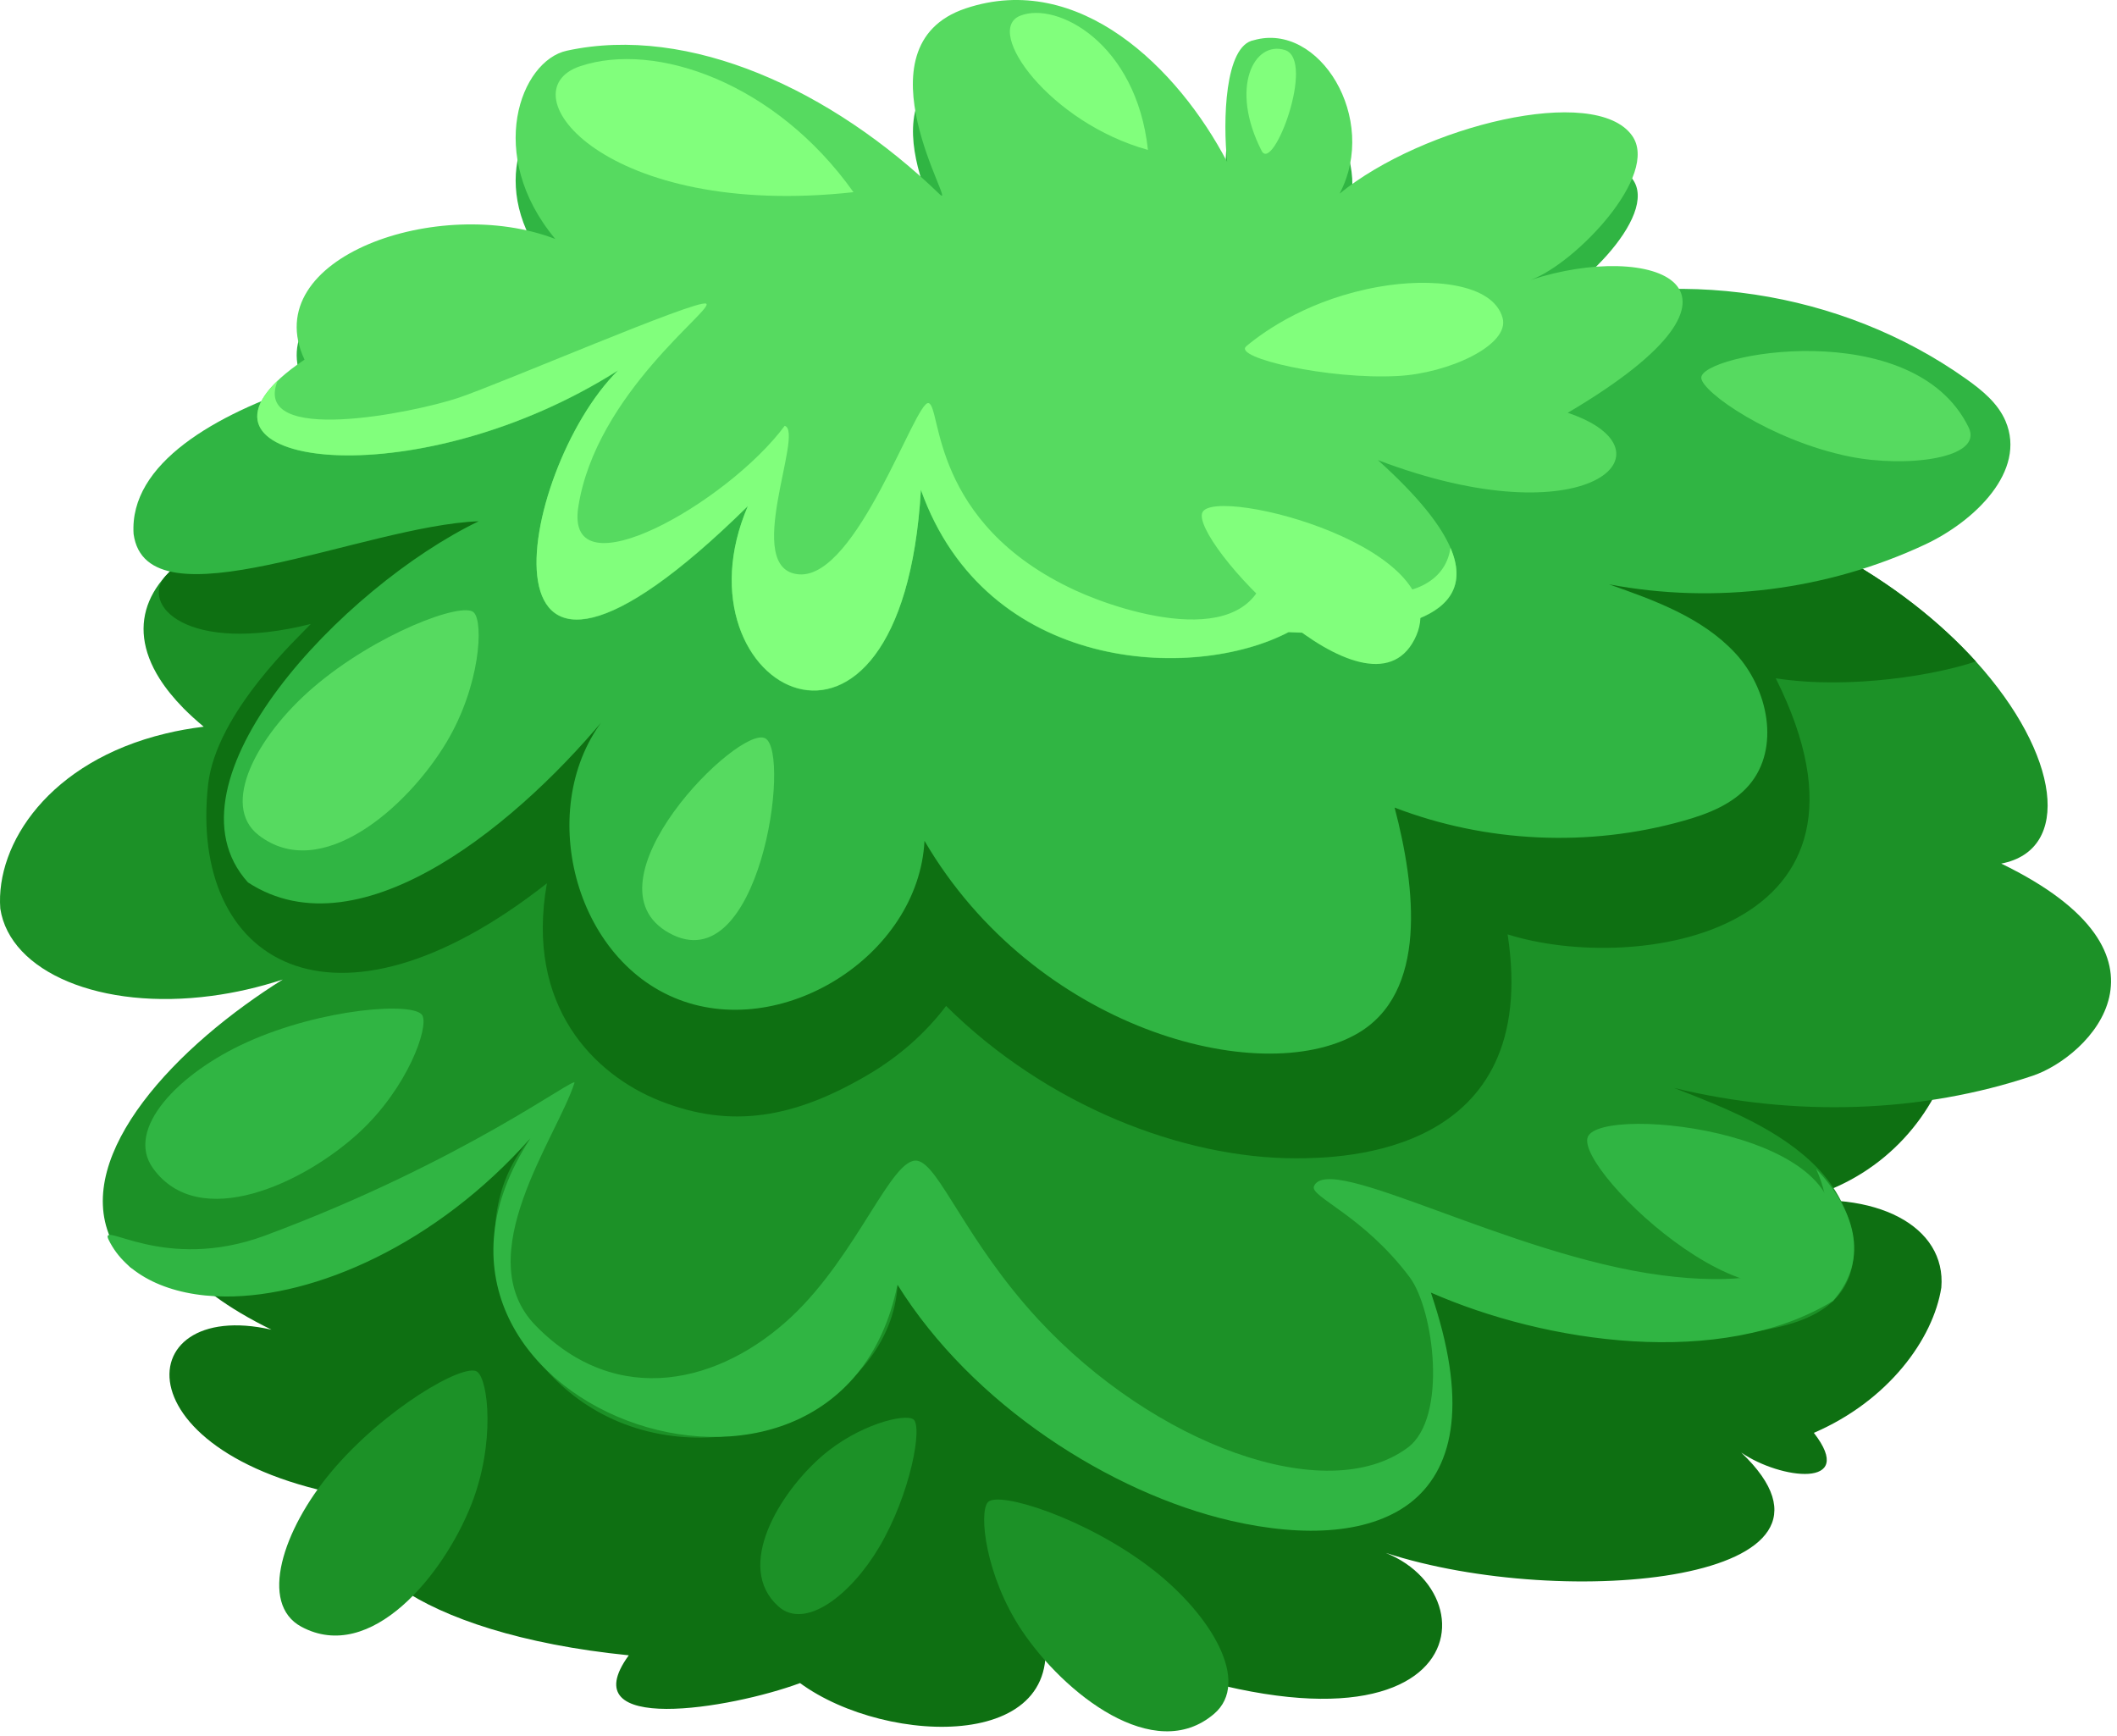 <svg width="189" height="155" viewBox="0 0 189 155" fill="none" xmlns="http://www.w3.org/2000/svg">
<path d="M18.126 100.236C26.146 96.796 36.106 96.386 45.946 99.116C41.626 97.266 37.086 95.256 33.546 91.616C29.936 87.896 27.776 81.866 30.126 78.396C31.366 76.556 33.596 75.786 35.816 75.296C44.486 73.366 54.386 74.806 63.396 79.276C60.726 70.756 58.476 58.976 65.256 55.056C74.686 49.606 97.206 58.896 107.296 80.076C108.266 68.026 122.126 59.806 131.986 65.856C141.046 71.416 142.536 86.586 135.876 94.436C145.426 84.656 161.356 73.606 170.026 81.866C179.506 87.266 173.826 105.276 158.826 107.426C167.566 106.116 173.776 109.506 173.316 114.946C172.596 119.546 168.576 125.056 161.936 127.916C165.816 132.916 158.946 132.086 155.456 129.676C167.546 141.196 139.686 143.826 123.726 138.636C134.166 142.836 130.336 161.676 92.926 144.666C96.256 156.436 79.216 155.966 71.426 150.256C65.216 152.556 50.926 154.926 56.136 147.776C36.916 145.846 28.606 138.326 33.276 133.906C10.436 130.796 11.216 115.736 24.236 118.706C8.296 110.916 14.126 101.956 18.116 100.236H18.126Z" fill="#0E7012"/>
<path d="M181.476 96.036C171.576 99.366 160.196 99.746 149.456 97.126C154.086 98.916 158.906 100.826 162.246 104.256C165.586 107.686 166.836 113.106 163.656 116.146C161.996 117.736 159.476 118.406 157.006 118.826C147.446 120.466 137.026 119.246 127.746 115.386C129.866 122.666 131.166 132.236 123.906 135.306C114.026 139.476 91.256 132.296 80.136 114.686C79.536 124.936 65.516 131.586 54.746 126.716C44.566 122.116 40.966 108.876 47.366 101.616C38.056 110.626 22.586 120.266 11.616 113.116C5.226 106.386 12.356 96.636 21.896 89.706C22.986 88.916 24.106 88.156 25.246 87.446C23.086 88.156 20.946 88.636 18.896 88.906C8.986 90.226 0.896 86.786 0.026 81.116C-0.404 75.336 4.406 67.976 14.786 65.486C15.856 65.226 16.986 65.026 18.186 64.876C17.526 64.326 16.926 63.776 16.386 63.236C15.506 62.336 14.796 61.456 14.246 60.586C7.956 50.606 23.266 42.956 43.896 45.766C43.896 45.766 64.666 36.846 96.026 46.846C95.596 43.476 140.596 38.326 144.356 42.906C159.226 45.236 170.086 52.076 176.396 59.046C183.936 67.376 184.996 75.886 178.666 77.096C195.636 85.326 186.466 94.356 181.476 96.036Z" fill="#1C9127"/>
<path d="M148.337 113.846C134.747 112.076 118.577 102.776 117.307 105.906C116.927 106.836 121.697 108.486 125.847 114.016C128.017 116.906 129.267 126.576 125.677 129.236C118.387 134.646 102.987 128.906 92.716 117.816C86.227 110.806 83.847 103.986 81.906 103.626C79.636 103.206 76.567 112.016 70.656 117.556C64.397 123.426 55.166 125.856 47.816 118.336C41.797 112.166 49.717 101.556 51.286 96.676C51.526 95.936 41.486 103.676 23.686 110.296C14.607 113.666 8.807 108.836 9.697 110.676C11.226 113.836 15.117 115.726 20.137 115.746C28.096 115.786 38.897 111.156 47.356 101.616C32.007 125.216 74.757 140.856 80.126 114.686C86.796 125.406 99.207 133.306 109.897 135.766C123.017 138.786 134.317 134.606 127.737 115.386C137.947 119.896 153.667 122.236 163.637 116.146C167.057 112.256 165.437 107.836 162.137 104.346C164.937 110.556 161.647 115.576 148.327 113.846H148.337Z" fill="#30B543"/>
<path d="M176.396 59.046C170.087 52.076 159.227 45.236 144.357 42.906C140.597 38.336 95.597 43.476 96.026 46.846C64.666 36.846 43.897 45.766 43.897 45.766C30.396 43.926 19.177 46.566 14.796 51.406C12.476 53.966 16.677 58.476 27.747 55.706C26.826 56.726 19.297 63.556 18.576 70.066C16.846 85.806 29.646 93.936 48.827 78.856C46.867 89.876 53.096 95.956 58.886 98.266C65.296 100.826 70.957 99.786 77.447 95.976C80.287 94.316 82.656 92.196 84.466 89.806C93.457 98.726 105.597 103.406 115.667 103.406C119.837 103.406 137.607 103.116 134.597 83.416C146.077 87.026 169.956 83.386 158.536 60.556C165.286 61.596 173.096 60.196 176.396 59.046Z" fill="#0E7012"/>
<path d="M50.606 8.946C46.477 9.766 43.297 17.516 49.577 24.456C39.257 20.776 22.907 25.966 27.186 34.386C19.337 36.976 11.517 41.336 11.927 47.676C13.107 56.176 32.467 46.916 42.736 46.536C30.646 52.366 14.027 69.786 22.137 78.776C32.246 85.366 46.657 73.256 54.717 63.236C47.666 70.756 50.666 85.026 60.157 89.056C69.647 93.096 82.007 85.366 82.537 75.066C92.337 91.826 112.406 97.246 121.116 92.306C127.516 88.676 126.376 79.206 124.506 72.096C132.676 75.236 141.866 75.656 150.296 73.276C152.466 72.666 154.686 71.806 156.156 70.086C158.966 66.796 157.856 61.466 154.916 58.306C151.976 55.136 147.726 53.596 143.646 52.166C153.116 53.966 163.146 52.696 171.876 48.606C176.276 46.546 180.956 42.056 179.046 37.586C178.366 35.996 176.966 34.846 175.556 33.846C164.386 25.896 149.386 23.636 136.366 27.926C140.276 26.846 148.286 19.276 145.716 15.946C142.406 11.666 127.066 15.126 119.606 20.726C123.136 14.546 117.786 6.546 111.956 8.086C109.326 8.516 109.186 14.776 109.566 18.116C105.176 10.396 96.356 2.346 86.237 5.466C76.117 8.576 85.666 22.356 83.897 20.776C74.296 12.216 61.577 6.766 50.617 8.956L50.606 8.946Z" fill="#30B543"/>
<path d="M139.976 36.846C159.236 25.476 147.356 21.476 136.676 24.986C140.686 23.496 148.216 15.616 145.706 12.106C142.396 7.466 127.056 11.216 119.596 17.286C123.126 10.586 117.776 1.926 111.946 3.586C109.316 4.056 109.176 10.836 109.556 14.456C105.166 6.086 96.346 -2.634 86.226 0.746C76.106 4.116 85.656 19.046 83.886 17.336C74.286 8.056 61.566 2.146 50.606 4.526C46.476 5.416 43.296 13.816 49.576 21.336C39.256 17.346 22.906 22.966 27.186 32.106C13.396 41.346 36.226 45.096 55.176 33.086C46.096 42.096 41.336 70.226 66.766 45.196C59.756 61.506 80.516 72.756 82.216 43.746C88.046 60.106 106.566 60.886 115.036 56.446C126.716 57.006 137.616 54.196 123.016 41.076C141.826 48.236 150.016 40.236 139.976 36.856V36.846Z" fill="#56DA60"/>
<path d="M113.146 47.946C113.236 48.556 113.256 49.166 113.206 49.786C112.516 58.586 100.336 54.706 96.026 52.716C82.996 46.716 84.076 36.266 82.896 35.986C81.726 35.716 76.536 51.646 71.346 51.276C66.156 50.906 71.866 38.526 70.056 38.016C64.946 44.896 50.416 53.146 51.626 45.276C53.186 35.106 63.896 27.506 63.036 27.106C62.176 26.706 44.776 34.226 40.896 35.526C37.006 36.826 22.386 39.836 24.796 33.966C16.596 41.786 37.566 44.236 55.176 33.066C46.096 42.076 41.336 70.206 66.766 45.176C59.756 61.486 80.516 72.736 82.216 43.726C88.046 60.086 106.566 60.866 115.036 56.426C123.866 56.856 132.256 55.346 129.496 48.906C128.556 55.336 116.446 53.586 113.156 47.936L113.146 47.946Z" fill="#81FF7C"/>
<path d="M76.196 17.156C69.276 7.406 58.546 3.656 51.806 5.906C45.056 8.156 54.056 19.596 76.196 17.156Z" fill="#81FF7C"/>
<path d="M102.486 13.386C101.456 3.846 94.356 0.096 91.076 1.406C87.796 2.726 93.716 10.956 102.496 13.386H102.486Z" fill="#81FF7C"/>
<path d="M112.636 13.466C113.666 15.476 117.476 5.347 114.716 4.467C111.946 3.597 109.756 7.837 112.636 13.466Z" fill="#81FF7C"/>
<path d="M68.326 65.917C70.666 67.217 67.806 87.717 59.767 83.307C51.727 78.897 65.996 64.627 68.326 65.917Z" fill="#56DA60"/>
<path d="M107.356 45.726C106.136 48.106 122.066 65.246 126.276 57.096C130.496 48.946 108.566 43.346 107.356 45.726Z" fill="#81FF7C"/>
<path d="M111.256 30.926C110.066 31.926 118.546 33.906 124.806 33.566C129.326 33.326 134.826 30.806 134.146 28.376C133.276 25.266 127.736 24.776 123.076 25.606C117.056 26.676 113.046 29.416 111.256 30.916V30.926Z" fill="#81FF7C"/>
<path d="M151.886 33.746C151.966 35.017 158.096 39.327 165.116 40.757C170.126 41.776 177.116 40.956 175.756 38.157C170.826 28.037 151.736 31.576 151.886 33.746Z" fill="#56DA60"/>
<path d="M141.756 101.496C140.526 104.506 158.876 121.776 163.146 111.456C167.416 101.136 142.986 98.486 141.756 101.496Z" fill="#30B543"/>
<path d="M42.306 54.686C43.187 55.566 42.867 61.246 39.867 66.256C36.397 72.066 28.657 78.876 23.087 74.556C19.657 71.896 22.887 65.756 27.927 61.406C33.547 56.566 41.306 53.676 42.297 54.676L42.306 54.686Z" fill="#56DA60"/>
<path d="M37.706 90.646C38.296 91.736 36.386 97.096 32.106 101.066C27.146 105.656 17.796 110.016 13.666 104.306C11.126 100.786 15.956 95.806 22.016 93.056C28.776 89.996 37.026 89.416 37.706 90.646Z" fill="#30B543"/>
<path d="M42.596 122.456C43.606 123.176 44.226 128.836 42.096 134.276C39.626 140.576 33.116 148.566 26.906 145.226C23.086 143.166 25.256 136.576 29.526 131.456C34.276 125.756 41.456 121.636 42.596 122.456Z" fill="#1C9127"/>
<path d="M88.197 134.106C87.367 135.026 87.977 140.686 91.216 145.546C94.977 151.166 103.047 157.586 108.397 152.996C111.687 150.166 108.157 144.196 102.897 140.106C97.037 135.556 89.147 133.066 88.197 134.106Z" fill="#1C9127"/>
<path d="M81.537 126.706C80.776 126.176 76.647 127.156 73.367 130.006C69.567 133.306 65.576 139.876 69.477 143.396C71.876 145.566 75.957 142.396 78.487 138.126C81.296 133.376 82.397 127.306 81.537 126.706Z" fill="#1C9127"/>
</svg>
